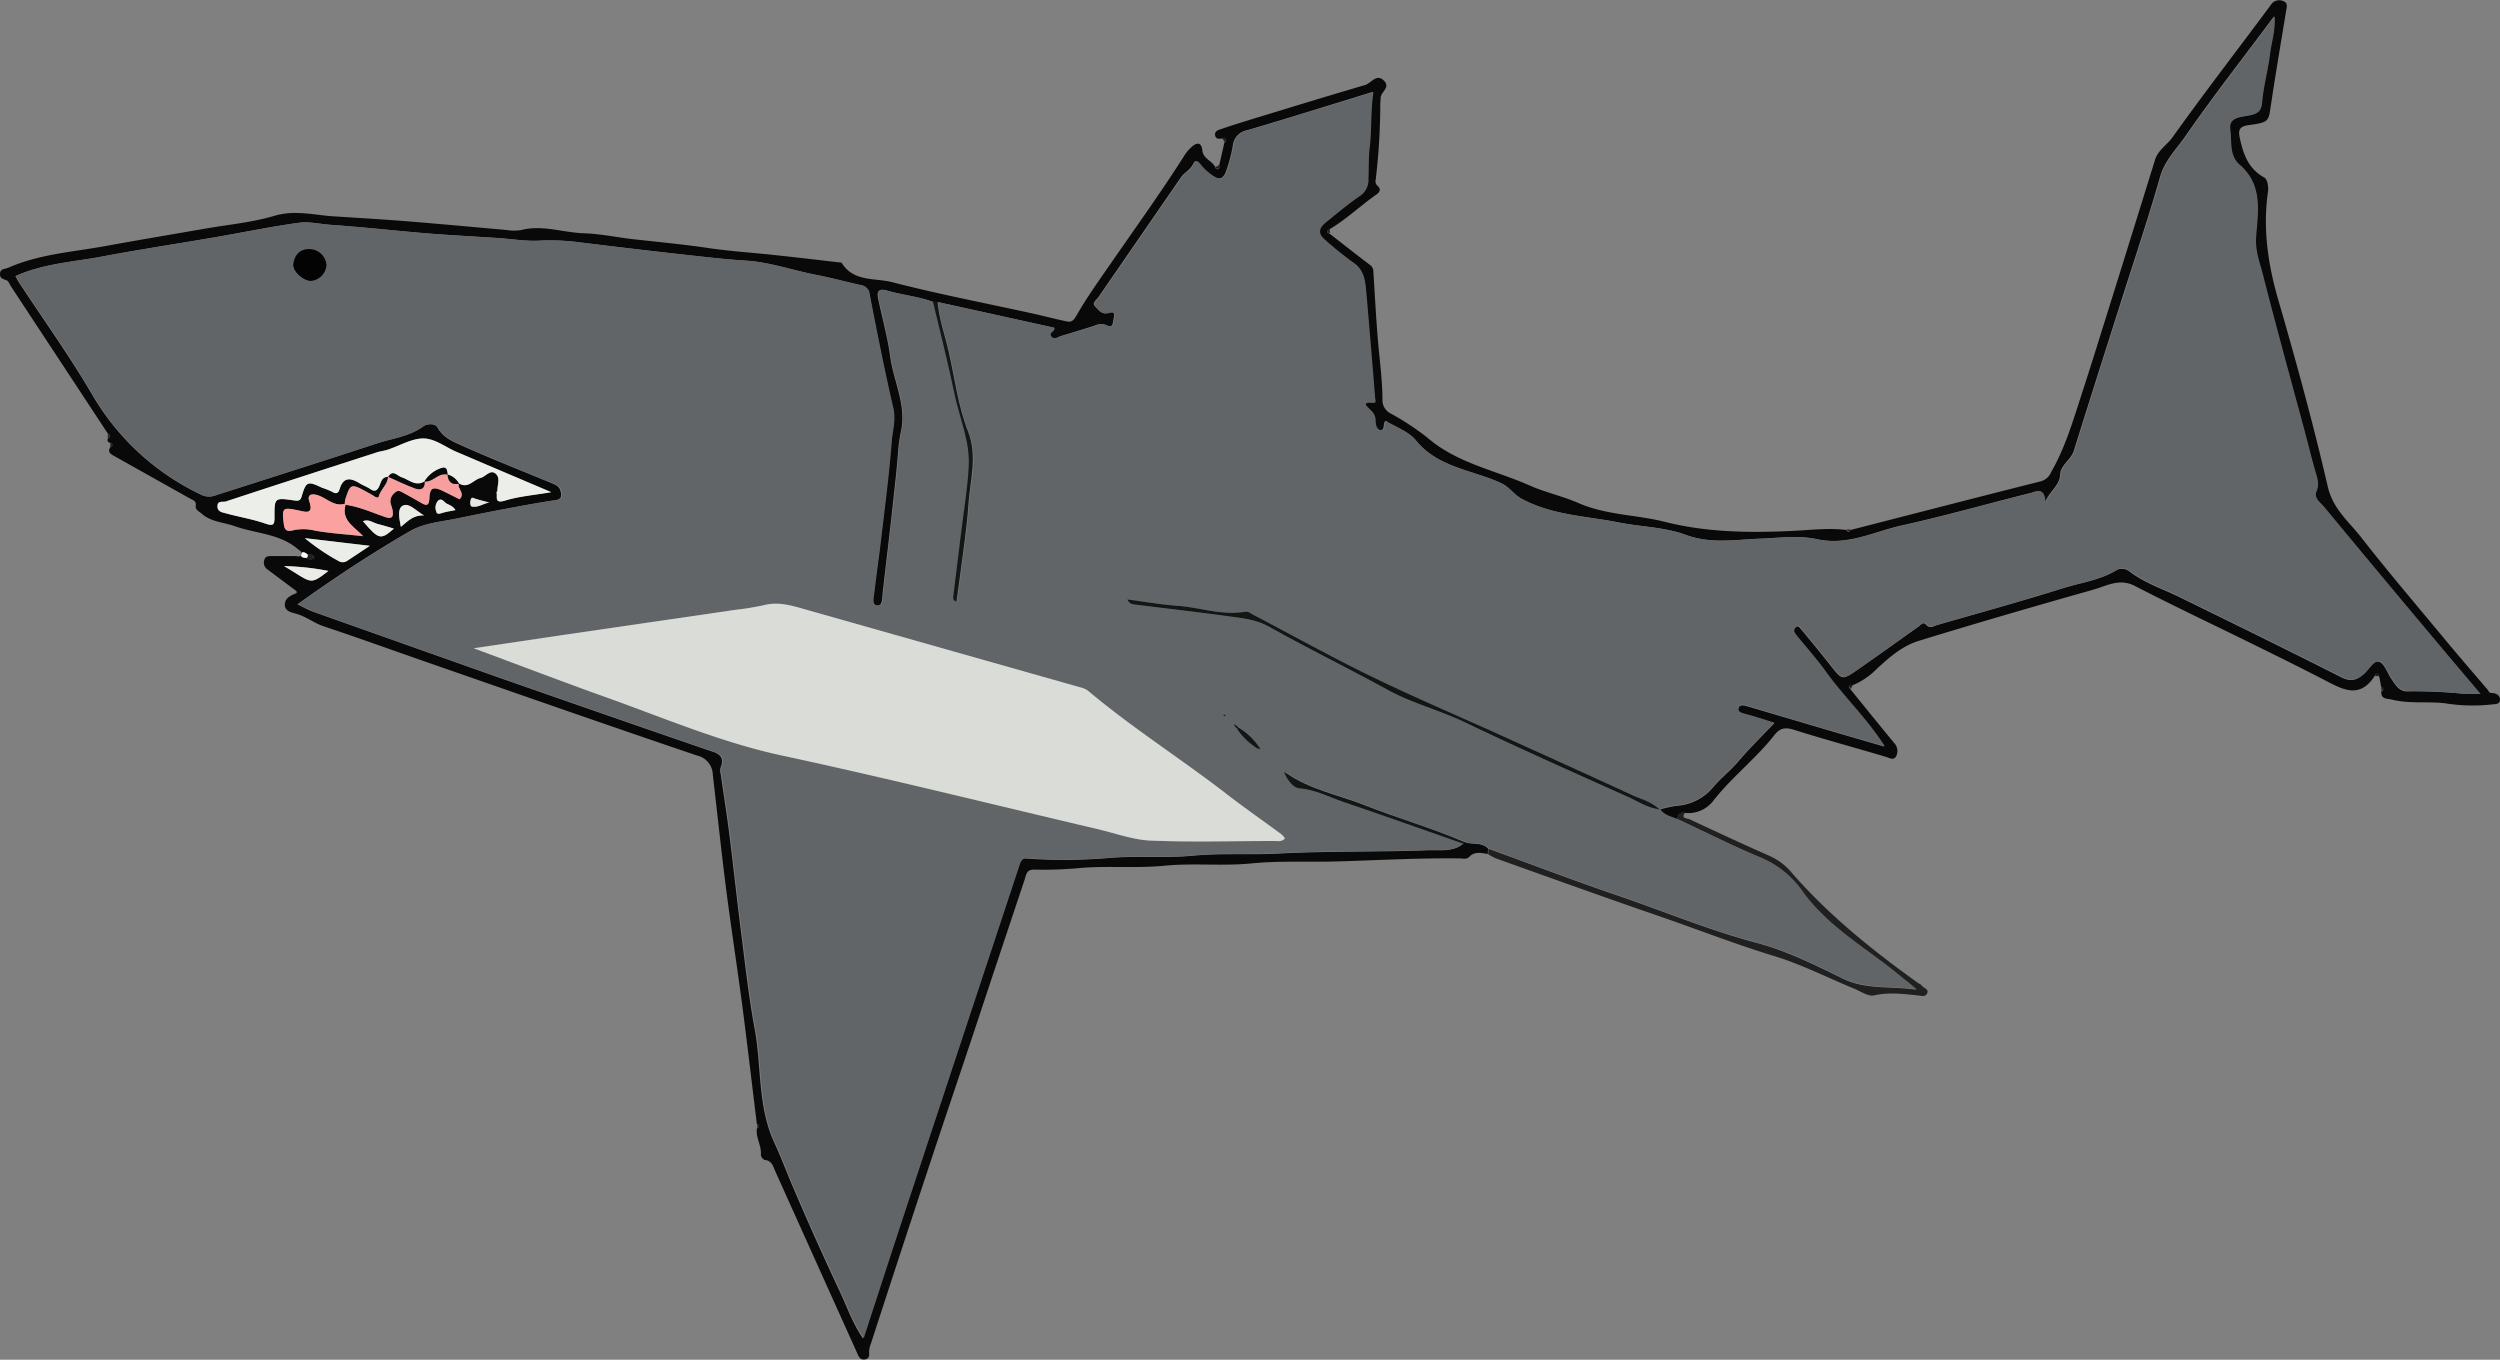 <svg id="Ebene_1" data-name="Ebene 1" xmlns="http://www.w3.org/2000/svg" viewBox="0 0 548.69 298.43"><rect x="0" y="0" width="548.69" height="298.43" fill="#808080" stroke="none"/><defs><style>.cls-1{fill:#090909;}.cls-2{fill:#202020;}.cls-3{fill:#626567;}.cls-4{fill:#ecefe9;}.cls-5{fill:#f69f9e;}.cls-6{fill:#fba2a1;}.cls-7{fill:#151616;}.cls-8{fill:#141515;}.cls-9{fill:#ebeee8;}.cls-10{fill:#eaece7;}.cls-11{fill:#eaede7;}.cls-12{fill:#e5e7e2;}.cls-13{fill:#fefefe;}.cls-14{fill:#d9dcd7;}.cls-15{fill:#030303;}</style></defs><title>great_shark</title><path class="cls-1" d="M271.55,360.55c-.56-.14-.75-.46-.51-1,.64-.35.58-.69,0-1l-21.26-32.31c-.32-.48-.54-1.2-1-1.38-.73-.29-1.46-.38-1.44-1.38,0-1.2,1.1-1.06,1.8-1.37,6.79-3,14.16-3.46,21.34-4.77s14.55-2.54,21.83-3.81c5.09-.89,10.32-1.35,15.24-2.82,4.5-1.34,8.68-.17,13,.11,5,.32,10,.62,15.07,1,7.64.61,15.27,1.32,22.9,2a10.05,10.05,0,0,0,3.24,0c4.66-1.19,9.15.57,13.73.72,3.68.11,7.33.92,11,1.32,5.64.62,11.28,1.16,16.9,2,5,.7,10,1,15,1.57,4.41.47,8.82,1,13.23,1.51.16,0,.41,0,.47.12,2.61,4.21,7.34,3.24,11.1,4.22,10.08,2.61,20.34,4.57,30.52,6.81,2.56.56,5.1,1.23,7.67,1.78,1.12.24,1.57-.14,2.26-1.34,2.33-4.07,5.1-7.9,7.77-11.77,5.35-7.74,10.85-15.37,15.9-23.32a8.42,8.42,0,0,1,1.6-1.88c1.14-1,2.11-1.06,2.32.81s2.11,2.21,2.8,3.61c.09.34.31.59.66.46s.39-.61.28-1l1.09-4.79c.24-.19.53-.4.31-.74s-.65-.26-1-.17c-.65.15-1.23,0-1.34-.7-.16-1,.81-1.2,1.44-1.42,2.73-.93,5.5-1.78,8.26-2.62,7.73-2.36,15.45-4.73,23.21-7,1.39-.41,2.58-2.72,4.27-.82,1.28,1.43-.91,2.39-.86,3.73,0,.41-.06.83-.07,1.24a143.72,143.72,0,0,1-1,16.58,1.36,1.36,0,0,0,.37,1.37c1,.83.36,1.54-.32,2-3.44,2.41-6.49,5.36-10.12,7.51-.84.35-.84.7,0,1.06,2.93,2.28,5.85,4.58,8.81,6.82a1.73,1.73,0,0,1,.74,1.45c.32,5,.58,10.06,1,15.08.38,4.44,1,8.86,1,13.33a3.22,3.22,0,0,0,1.83,2.75,59,59,0,0,1,8.06,5.32c6.51,5.61,14.86,7.12,22.38,10.46,3.44,1.53,7.3,2.36,10.65,3.83,6.2,2.72,12.79,2.57,19.09,4.17,9.06,2.3,18.36,2.42,27.63,2,4-.18,8.07-.72,12.12-.23q.5.81,1,0c13.9-3.57,27.8-7.16,41.72-10.67a3.4,3.4,0,0,0,2.26-2c3.06-5.29,4.76-11.1,6.63-16.85,2.2-6.74,4.29-13.52,6.41-20.29q4.91-15.71,9.78-31.43c.67-2.15,2.65-3.26,3.88-5,7-9.81,14.38-19.33,21.54-29a2.15,2.15,0,0,1,2.79-.79c1,.35.69,1.33.55,2.16-1.13,6.88-2.3,13.74-3.33,20.64-.54,3.62-.4,3.77-4.9,4.38-2.2.3-2.28,1.26-1.89,3,.77,3.5,1.9,6.64,5.36,8.52.64.35.94,2,.8,3-1.2,8.26,0,16.18,2.34,24.16,3.91,13.48,7.61,27,10.78,40.7,1.14,4.91,4.65,7.66,7.35,11.13,6.14,7.88,12.66,15.47,19,23.15,2.86,3.43,5.78,6.8,8.68,10.2.25.29.34.77.86.78,1,0,1.95.47,1.9,1.53s-1.27.89-2,1a37.85,37.85,0,0,1-10.08-.28c-3.87-.44-7.78.15-11.61-.8-1.13-.28-2.4,0-2.38-1.75.64-.35.58-.69,0-1l-.42-2.26c-.33-.77-.69-.91-1.1-.06l-.13.21c-3.22,4.63-6.8,2.64-10.53.7-6-3.11-12-6.06-18-9-8-3.93-16-7.71-23.88-11.79-3.4-1.76-6.23,0-9.17.83-12.8,3.62-25.58,7.32-38.3,11.23-3.73,1.15-6.75,3.86-9.54,6.49a15.7,15.7,0,0,1-4.87,3.21c-.75.06-1.31.21-.49,1,3.17,3.91,6.32,7.84,9.54,11.71a2.53,2.53,0,0,1,.49,2.76c-.53,1.22-1.48.52-2.35.27-6.71-2-13.47-3.82-20.14-5.93-1.88-.59-3.06-.41-4.25,1.11-4.1,5.24-9.46,9.32-13.54,14.58a6.88,6.88,0,0,1-6.06,2.56c-1.18-.2-1.68.37-1.71,1.49-1.24-.62-2.81-.71-3.86-2.25a31.78,31.78,0,0,1,3.6-.79,11.38,11.38,0,0,0,8.13-4.13c1.69-2,3.86-3.69,5.58-5.72,2.4-2.82,5.05-5.41,7.8-8.29-2.36-.72-4.29-1.37-6.25-1.89-.85-.22-1.88-.49-1.62-1.4s1.35-.59,2.17-.35l19.49,5.76,10.32,3c-4-6.19-8.92-10.82-12.84-16.27-2-2.81-4.35-5.41-6.54-8.11-.47-.58-.68-1.23-.07-1.77s1,.19,1.34.57c2.16,2.61,4.31,5.23,6.41,7.89,2.47,3.12,2.48,3.19,5.85.84,4.48-3.11,8.9-6.3,13.35-9.45.51-.36,1-1.16,1.69-.44.88,1,1.71.29,2.49.06,9.2-2.64,18.44-5.19,27.57-8.06,4-1.25,8.23-1.76,11.89-4.06a2.8,2.8,0,0,1,2.55.26c3.31,2.61,7.27,3.88,11,5.69,11.93,5.85,23.86,11.69,35.71,17.69,2,1,3.26.61,4.79-.68,1.15-1,2.13-3.1,3.37-2.76s1.81,2.39,2.7,3.67,1.72,2.94,3.74,2.84a109.22,109.22,0,0,1,12.18.5c.94.06,1.9,0,3.58,0-3.38-4-6.26-7.37-9.1-10.77q-12.66-15.13-25.26-30.3c-.78-.94-2.27-1.88-1.66-3.34.7-1.67.16-3-.28-4.56-.82-2.85-1.51-5.74-2.28-8.61-3.08-11.47-6.25-22.92-9.19-34.43-.69-2.71-1.74-5.28-1.49-8.37.44-5.47,1.52-11.35-3.59-15.73-2.34-2-1.73-5.13-2.08-7.75s2.28-2.71,4.12-3.09c1.66-.34,2.7-.71,2.87-2.86.28-3.59,1.32-7.12,1.74-10.71.3-2.52,1.17-5,1-8.15-6.7,9-13.26,17.36-19.32,26.1-2,2.92-4.66,5.46-5.72,9.18-2.55,9-5.54,17.83-8.36,26.73-3.52,11.1-7.07,22.2-10.54,33.32-.63,2-2.92,3.16-3,5.23-.13,2.47-2.23,3.5-3.35,6.11-.18-3.55-2.06-2.29-3.4-2-9.36,2.34-18.65,5-28.07,7.07-6.1,1.36-11.84,4.49-18.61,3-4-.87-8.3-.27-12.46-.11-5.45.2-10.75,1.21-16.28-.82-4.64-1.7-9.86-1.78-14.79-2.75-7.17-1.41-14.6-1.58-21.31-5.2-1.76-1-2.66-2.59-4.56-3.46-6.3-2.89-13.8-3.36-18.67-9.37-1.57-1.94-4.37-2.88-6.58-4.25-.67.65,0,2.13-1.2,2-.78-.09-1.1-1.22-1.09-2a3.11,3.11,0,0,0-1.08-2.38c-.65-.66-2.3-1.89.51-1.64.87.08.49-.67.46-1q-.94-11.47-1.92-23c-.22-2.61-.34-5.13-3-6.83a76.11,76.11,0,0,1-6-4.85c-1.7-1.36-1.45-2.64.08-3.86,2.45-2,4.85-4,7.44-5.79a4.21,4.21,0,0,0,1.93-3.74c.09-2.31,0-4.61.28-7,.46-3.91.18-7.91.82-12.12-9.46,2.91-18.51,5.75-27.61,8.43a3.8,3.8,0,0,0-3.13,3.47,33.11,33.11,0,0,1-1.46,5.49c-.51,1.52-1.4,2.13-3,1a11.84,11.84,0,0,1-2.74-2.5c-.54-.73-1.08-1-1.46-.14-.61,1.36-2,1.93-2.79,3.11-6,8.74-12,17.41-18,26.14-.41.59-1.49,1.33-.84,2s1.35,1.82,2.66,1.58c.91-.17,1.94-.65,1.5,1.1-.25,1,0,2.36-1.8,1.46a3.18,3.18,0,0,0-2.42.18q-3.66,1.16-7.34,2.26c-.75.22-1.58,1-2.27.06s.9-1.08.69-1.89l-25.53-5.63h-1c-3.32-1.23-6.87-1.55-10.25-2.52-1.93-.55-2.06.49-1.76,1.91.88,4.19,2.05,8.34,2.62,12.57.74,5.49,3.61,10.67,2.36,16.47a30.94,30.94,0,0,0-.6,4.16c-.38,5-1,10-1.53,15-.61,5.49-1.3,11-1.9,16.46-.12,1.08,0,2.69-1.24,2.56s-.77-1.83-.68-2.78c.39-3.77,1-7.51,1.43-11.28.85-7.29,1.83-14.57,2.38-21.88.18-2.42,1-4.79.36-7.37-1.9-8.27-3.55-16.59-5.17-24.92a2.22,2.22,0,0,0-2-2.1c-3.22-.71-6.4-1.59-9.63-2.21-5.17-1-10.16-2.81-15.48-3.14s-10.35-1-15.52-1.53c-6.88-.77-13.75-1.6-20.62-2.44a49.4,49.4,0,0,0-9.08-.42c-3,.18-6.1-.36-9.15-.57-5.12-.35-10.24-.62-15.35-1-7.16-.59-14.3-1.4-21.46-1.9-2.31-.16-4.68-.76-6.91-.45-6.2.84-12.33,2.13-18.5,3.19-8.28,1.42-16.59,2.68-24.84,4.24-6.3,1.18-12.8,1.52-18.86,4.27.26.47.51,1,.82,1.46,5.32,8.09,11,16,15.88,24.31a54.76,54.76,0,0,0,24,22.19,3.76,3.76,0,0,0,3,.22c11.88-3.82,23.79-7.57,35.64-11.47,3.41-1.12,7.1-1.49,10.15-3.75.7-.52,2.59-.77,3.16.3,1.08,2,3,2.9,4.74,3.68,6.62,3,13.41,5.65,20.13,8.44.77.32,1.65.63,2,1.46.9,2.49-.71,2.26-2.46,2.55-6.82,1.12-13.61,2.46-20.38,3.85-3.37.69-7.08,1-10,2.67-8.48,4.91-16.68,10.31-24.79,16.13,1.22.58,2.36,1.24,3.58,1.68l39.51,14q23.3,8.16,46.64,16.19c2,.69,4.38,1,3.1,4.11a2.63,2.63,0,0,0,.07,1.23c.63,4.4,1.33,8.79,1.89,13.2.91,7.2,1.67,14.41,2.59,21.61s1.69,14.25,3,21.29c1.52,8.32.6,17,4.36,25,1.35,2.9,2.5,6,3.78,9q5,11.77,10.45,23.35c1.61,3.4,2.79,7,5.16,10.45,3.15-9.65,6.17-19,9.25-28.32l25-75.63c.25-.75.62-1.44,1.52-1.37a116.2,116.2,0,0,0,18.63-.15c6-.47,11.94.11,17.93-.46,6.27-.59,12.6-.15,18.92-.48,11-.57,21.95-.31,32.91-.72,2.48-.09,5.31.44,7.55-1.45v-.5c1.72.91,4,0,5.48,1.57l-.06,1.19c-1.42-.21-2.85-.64-4.07.63-.59.61-1.42.35-2.15.34-9.06-.12-18.11.42-27.15.67-6.14.17-12.31-.18-18.4.42-6.4.64-12.81-.11-19.16.51-6.15.6-12.3,0-18.41.49a84.9,84.9,0,0,1-10.17.37c-1.76-.07-1.79,1.16-2.13,2.17q-5.58,16.69-11.11,33.39c-3.42,10.27-6.9,20.52-10.29,30.79q-6.22,18.81-12.34,37.66a5.58,5.58,0,0,0-.4,1.67c0,.77.19,1.58-.82,1.8-1.24.27-1.52-.75-1.89-1.57q-8.94-19.83-17.87-39.67c-.48-1.07-.74-2.38-2.34-2.52a1.42,1.42,0,0,1-.84-1.11c.19-2-1.15-3.78-.88-5.78.64-.35.58-.69,0-1-1.07-8.72-2.08-17.44-3.22-26.15-1.09-8.29-2.38-16.56-3.45-24.85-1.1-8.55-2-17.12-3-25.69a4.39,4.39,0,0,0-3.46-4.18c-19.79-6.7-39.51-13.61-59.24-20.47-7.57-2.63-15.1-5.36-22.7-7.89-2.06-.69-3.74-2.06-5.82-2.69-1-.32-2.76-.49-2.7-2.11,0-1.37,1.33-2,2.52-2.46,0,0,.13-.1.13-.14a1.92,1.92,0,0,0-.12-.34c-2.17-1.62-4.35-3.24-6.51-4.87a1.78,1.78,0,0,1-.51-2c.22-.83,1-.8,1.62-.8h5.24c.45,0,1.08.32,1.3-.32s-.46-.91-.89-1.27c-4-3.39-9.22-3.34-13.83-5-2.43-.86-5.16-.88-7.24-2.75-.61-.55-1.42-.76-1.26-1.86.13-.93-.77-1.16-1.4-1.51l-16.44-9.22c-.76-.43-1.53-.79-1-1.87C272,361.22,272.32,360.89,271.55,360.55ZM314.81,385c-.46-.37-1.1-.81-1.37-.06s.51.85,1.1.86a1.55,1.55,0,0,0,1.81,0C316.09,385.08,315.55,385,314.81,385Zm8.38-10.89c3,.43,5.79,1.71,8.64,2.67,1.66.56,1.86-.12,1.69-1.42a16.93,16.93,0,0,0-.46-1.65,2.36,2.36,0,0,1,.88-2.18c.73-.79,1.34-.34,2,0q2,1.06,3.88,2.18c1.19.69,1.7.57,1.77-1,.11-2.34.84-2.66,3-1.61,1.25.6,2.48,1.24,3.62,1.81,1.34-1.36-.59-2.32-.16-3.51,2,1.24,3.13-.77,4.68-1.18,1.14-.3,2.06-2,3.3-1s.41,2.47.45,3.75c0,.15-.23.32-.19.44.25.92-.57,2.51,1.82,1.78,3.12-1,6.44-1.21,10.18-1.86-7.19-3.06-13.92-5.9-20.63-8.78-2.46-1-4.87-3-7.34-3s-5.27,1.59-7.91,2.46c-.77.25-1.6.33-2.38.58Q313.43,368,296.86,373.4c-.61.2-1.87-.31-1.82,1.11,0,1.14,1,1.27,1.75,1.46,2.91.81,5.93,1.29,8.77,2.28,1.9.66,2,.09,2-1.52,0-4.11,0-4.17,4.13-3.59.92.13,1.48.29,1.8-.77,1-3.39,1.3-3.49,4.48-2a18.94,18.94,0,0,1,2.28.91c1,.63,1.37.14,1.61-.64.82-2.68,2.42-2.43,4.35-1.25.77.47,1.66.77,2.4,1.29,1,.65,1.43.37,1.9-.56s.56-2.19,2-2.13c-.1,1.7-1.62,2.72-2,4.29-.13.47-.64.26-1,0-.62-.41-1.29-.75-1.94-1.11-3.15-1.7-3.33-1.62-4.43,1.79a5.17,5.17,0,0,0-.12,1c-2.4.65-4-1.33-6-1.92-1.54-.46-2.22.13-1.77,1.38,1,2.93-.89,2.27-2.28,2-3.53-.74-3.71-.65-3.36,2.6.15,1.4.38,2.25,2.28,1.69a10.63,10.63,0,0,1,4.64.13c3.39.59,6.85.81,10.51,1.2C325,378.87,322.22,377.54,323.19,374.14Zm5.31,9-14.26-1.63a47,47,0,0,0,7.38,5,1.73,1.73,0,0,0,1.89,0C325,385.45,326.48,384.45,328.5,383.14Zm-9.07,5.54a57.82,57.82,0,0,0-9.76-1.07c6.19,3.61,5.49,4.37,9.76,1Zm21-12.17c-1.88-1.08-3.31-2.86-4.69-2.16-1.22.62-.8,2.72-.42,4.65,1.57-1.3,2.73-2.65,5.12-2.52Zm-6.64,2.87c-1.3-.37-2.38-.73-3.48-1s-2-1.16-3.32-.64c3.47,4.07,3.91,4.18,6.81,1.61Zm13.52-4c-.6-1.06-1.56-1.08-2.17-1.61s-1-1.09-1.68-.46a2.31,2.31,0,0,0-.38,2.35c.18.85,1,.37,1.64.22.83-.25,1.58-.38,2.59-.58Zm7.5-1.66c-1-.27-2-.51-3-.81-.37-.11-.83-.48-1.06-.06a2.1,2.1,0,0,0-.12,1.42c.12.47.67.36,1.06.34,1.06-.14,2-.83,3.12-1Z" transform="translate(-247.34 -263.34)"/><path class="cls-2" d="M615.55,443.14c0-1.12.53-1.7,1.71-1.49-1.22,1.36.44,1.28.88,1.49,5.79,2.71,11.59,5.42,17.46,8a13.48,13.48,0,0,1,5,3.76c8.16,9.36,17.78,17.09,27.85,24.28.2.14.51.21.62.4.39.64,1.76.79,1.19,1.86-.41.78-1.35.43-2.07.36-3.18-.32-6.29-.73-9.53,0-1.28.29-2.94-.88-4.39-1.48-5.83-2.4-11.5-5.31-17.5-7.14-8.62-2.62-17-5.92-25.49-8.84-11.9-4.08-23.73-8.37-35.59-12.59a12.45,12.45,0,0,1-1.73-.93l.06-1.19c9.19,3.33,18.32,6.83,27.58,10,10.45,3.52,20.61,7.83,31.33,10.67,6.59,1.74,12.86,4.9,19,7.89,5,2.42,10.24,1.53,16,2.37l-2.05-1.72c-.5-.41-.8-.6-1.18-.92-7.27-6.14-15.83-10.71-21.65-18.65a21.38,21.38,0,0,0-9.08-7.55C627.77,449.07,621.71,446,615.55,443.14Z" transform="translate(-247.34 -263.34)"/><path class="cls-2" d="M515.35,293.64c.37-.09.77-.23,1,.17s-.07.55-.31.74A1.15,1.15,0,0,0,515.35,293.64Z" transform="translate(-247.34 -263.34)"/><path class="cls-2" d="M515,299.34c.1.39.19.82-.28,1s-.57-.12-.66-.46C514.49,300,514.75,299.71,515,299.34Z" transform="translate(-247.34 -263.34)"/><path class="cls-2" d="M539.21,314.58c-.84-.36-.83-.71,0-1.06Z" transform="translate(-247.34 -263.34)"/><path class="cls-2" d="M271,358.53c.59.34.65.68,0,1Z" transform="translate(-247.34 -263.34)"/><path class="cls-2" d="M271.55,360.55c.77.34.46.67,0,1Z" transform="translate(-247.34 -263.34)"/><path class="cls-2" d="M653.55,379.55q-.5.81-1,0Z" transform="translate(-247.34 -263.34)"/><path class="cls-2" d="M768.55,411.71c.41-.85.77-.72,1.1.06Z" transform="translate(-247.34 -263.34)"/><path class="cls-2" d="M653.55,414.57c-.81-.81-.26-1,.49-1Z" transform="translate(-247.34 -263.34)"/><path class="cls-2" d="M770,414c.59.34.65.68,0,1Z" transform="translate(-247.34 -263.34)"/><path class="cls-2" d="M413.55,510c.59.34.65.68,0,1Z" transform="translate(-247.34 -263.34)"/><path class="cls-2" d="M312.45,393.06a1.92,1.92,0,0,1,.12.34l-.13.14A1.08,1.08,0,0,0,312.45,393.06Z" transform="translate(-247.34 -263.34)"/><path class="cls-3" d="M615.55,443.14c6.16,2.86,12.23,5.94,18.51,8.5a21.38,21.38,0,0,1,9.08,7.55c5.82,7.94,14.38,12.51,21.65,18.65.38.32.79.6,1.18.92s1,.82,2.05,1.72c-5.8-.85-11,0-16-2.37-6.19-3-12.46-6.15-19-7.89-10.72-2.83-20.88-7.15-31.33-10.67-9.26-3.12-18.39-6.62-27.58-10-1.51-1.62-3.76-.66-5.48-1.57-7.1-3-14.53-5.13-21.7-8-5.77-2.29-12-3.4-17.23-7.08l-.48-.2.2.48c.73,1.34,1.8,3,3.08,3.06,3.53.29,6.55,1.94,9.76,3,8.82,3,17.58,6.11,26.37,9.19-2.23,1.89-5.07,1.36-7.55,1.45-11,.41-22,.15-32.91.72-6.32.33-12.65-.11-18.92.48-6,.57-12,0-17.93.46a116.2,116.2,0,0,1-18.63.15c-.9-.07-1.27.62-1.52,1.37q-12.52,37.81-25,75.63c-3.08,9.32-6.1,18.67-9.25,28.32-2.36-3.39-3.55-7-5.16-10.45Q426.3,535,421.31,523.26c-1.28-3-2.43-6.16-3.78-9-3.76-8.06-2.83-16.73-4.36-25-1.29-7-2.07-14.18-3-21.29s-1.68-14.41-2.59-21.61c-.56-4.41-1.26-8.8-1.89-13.2a2.63,2.63,0,0,1-.07-1.23c1.29-3.15-1.1-3.42-3.1-4.11q-23.33-8.07-46.64-16.19-19.78-6.93-39.51-14c-1.22-.44-2.36-1.1-3.58-1.68,8.12-5.81,16.32-11.21,24.79-16.13,2.87-1.66,6.58-2,10-2.67,6.77-1.39,13.56-2.72,20.38-3.85,1.76-.29,3.37-.06,2.46-2.55-.3-.83-1.18-1.14-2-1.46-6.72-2.79-13.5-5.44-20.13-8.44-1.74-.81-3.74-1.66-4.79-3.66-.57-1.07-2.45-.82-3.16-.3-3.06,2.26-6.74,2.63-10.15,3.75-11.85,3.9-23.76,7.65-35.64,11.47a3.76,3.76,0,0,1-3-.22,54.76,54.76,0,0,1-24-22.19c-4.86-8.35-10.56-16.22-15.88-24.31-.31-.47-.56-1-.82-1.46,6.06-2.75,12.56-3.09,18.86-4.27,8.25-1.55,16.56-2.81,24.84-4.24,6.17-1.06,12.3-2.35,18.5-3.19,2.23-.3,4.6.29,6.91.45,7.16.5,14.3,1.3,21.46,1.9,5.11.42,10.23.7,15.35,1,3,.21,6.12.75,9.15.57a49.4,49.4,0,0,1,9.08.42c6.87.84,13.74,1.67,20.62,2.44,5.17.58,10.34,1.21,15.52,1.53s10.31,2.16,15.48,3.14c3.23.62,6.42,1.5,9.63,2.21a2.22,2.22,0,0,1,2,2.1c1.61,8.33,3.26,16.66,5.17,24.92.6,2.59-.17,5-.36,7.37-.55,7.31-1.53,14.59-2.38,21.88-.44,3.76-1,7.51-1.43,11.28-.1,1-.66,2.64.68,2.78s1.12-1.48,1.24-2.56c.6-5.49,1.28-11,1.9-16.46.56-5,1.15-10,1.53-15a30.94,30.94,0,0,1,.6-4.16c1.25-5.8-1.62-11-2.36-16.47-.57-4.23-1.74-8.38-2.62-12.57-.3-1.42-.17-2.46,1.76-1.91,3.38,1,6.93,1.29,10.25,2.52,1.59,6.74,3.33,13.44,4.72,20.22,1.08,5.24,3.38,10.3,3.14,15.72-.22,4.93-1.09,9.84-1.68,14.76-.57,4.67-1.16,9.33-1.72,14a1,1,0,0,0,.7,1.17c.27-2,.55-3.86.79-5.75.64-5.16,1.48-10.3,1.82-15.48.36-5.38,2.12-10.59-.1-16.24s-2.9-11.66-4.24-17.53c-.82-3.61-2.1-7.11-2.41-10.83l25.53,5.63c.22.82-1.33,1.06-.69,1.89s1.52.16,2.27-.06q3.68-1.1,7.34-2.26a3.18,3.18,0,0,1,2.42-.18c1.81.91,1.54-.45,1.8-1.46.44-1.75-.6-1.27-1.5-1.1-1.31.24-2-.91-2.66-1.58s.43-1.38.84-2c6-8.72,12.06-17.4,18-26.14.8-1.18,2.18-1.74,2.79-3.11.38-.83.92-.59,1.46.14a11.84,11.84,0,0,0,2.74,2.5c1.6,1.16,2.49.54,3-1a33.11,33.11,0,0,0,1.46-5.49,3.8,3.8,0,0,1,3.13-3.47c9.1-2.68,18.15-5.52,27.61-8.43-.64,4.21-.36,8.2-.82,12.12-.28,2.33-.19,4.63-.28,7a4.21,4.21,0,0,1-1.93,3.74c-2.59,1.77-5,3.82-7.44,5.79-1.53,1.23-1.78,2.5-.08,3.86a76.11,76.11,0,0,0,6,4.85c2.63,1.7,2.75,4.22,3,6.83q1,11.47,1.92,23c0,.38.42,1.13-.46,1-2.8-.25-1.16,1-.51,1.64a3.11,3.11,0,0,1,1.08,2.38c0,.83.31,2,1.09,2,1.2.15.53-1.33,1.2-2,2.2,1.37,5,2.31,6.58,4.25,4.87,6,12.37,6.48,18.67,9.37,1.9.87,2.79,2.51,4.56,3.46,6.71,3.62,14.14,3.79,21.31,5.2,4.93,1,10.15,1,14.79,2.75,5.53,2,10.83,1,16.28.82,4.16-.15,8.49-.76,12.46.11,6.77,1.48,12.51-1.65,18.61-3,9.41-2.1,18.7-4.74,28.07-7.07,1.33-.33,3.21-1.6,3.4,2,1.12-2.61,3.22-3.64,3.35-6.11.11-2.08,2.4-3.2,3-5.23q5.2-16.68,10.54-33.32c2.82-8.9,5.81-17.76,8.36-26.73,1.06-3.72,3.69-6.26,5.72-9.18,6.06-8.73,12.62-17.12,19.32-26.1.19,3.15-.68,5.63-1,8.15-.42,3.59-1.46,7.12-1.74,10.71-.17,2.15-1.21,2.52-2.87,2.86-1.84.37-4.48.36-4.12,3.09s-.26,5.74,2.08,7.75c5.11,4.39,4,10.27,3.59,15.73-.25,3.1.8,5.67,1.49,8.37,2.93,11.51,6.11,23,9.19,34.43.77,2.87,1.47,5.76,2.28,8.61.43,1.51,1,2.89.28,4.56-.61,1.46.88,2.4,1.66,3.34q12.56,15.2,25.26,30.3c2.85,3.4,5.72,6.78,9.1,10.77-1.69,0-2.64,0-3.58,0A109.22,109.22,0,0,0,776,415c-2,.09-2.8-1.5-3.74-2.84s-1.55-3.35-2.7-3.67-2.21,1.79-3.37,2.76c-1.53,1.29-2.77,1.7-4.79.68-11.85-6-23.79-11.84-35.71-17.69-3.7-1.81-7.66-3.08-11-5.69a2.8,2.8,0,0,0-2.55-.26c-3.66,2.3-7.91,2.8-11.89,4.06-9.13,2.88-18.36,5.42-27.57,8.06-.78.22-1.61.92-2.49-.06-.64-.72-1.18.08-1.69.44-4.45,3.15-8.87,6.34-13.35,9.45-3.37,2.34-3.38,2.28-5.85-.84-2.1-2.66-4.25-5.28-6.41-7.89-.32-.38-.64-1.19-1.34-.57s-.4,1.19.07,1.77c2.19,2.69,4.51,5.29,6.54,8.11,3.92,5.45,8.87,10.08,12.84,16.27l-10.47-3-19.47-5.8c-.82-.24-1.89-.61-2.17.35s.77,1.17,1.62,1.4c2,.52,3.9,1.17,6.25,1.89-2.75,2.89-5.4,5.47-7.8,8.29-1.72,2-3.89,3.67-5.58,5.72a11.38,11.38,0,0,1-8.13,4.13,31.78,31.78,0,0,0-3.6.79C612.74,442.42,614.31,442.51,615.55,443.14Zm-97.2-20.39.5.51a14.82,14.82,0,0,0,4.62,4.39l.49.19-.2-.49a14.31,14.31,0,0,0-4.61-4.4l-.51-.48-.49-.22Zm11,24.59a5.6,5.6,0,0,0-.78-.87c-4.08-3-8.24-5.9-12.25-9-9.93-7.67-20.57-14.4-30.19-22.49a4.27,4.27,0,0,0-1.57-.74q-30-8.52-60-17c-3.16-.9-6.26-2-9.65-1.08a58,58,0,0,1-6.1,1q-9.43,1.39-18.87,2.75l-18.87,2.76-19.8,2.94c9.88,3.67,19.48,7.34,29.15,10.79,12.76,4.56,25.21,9.89,38.6,12.77,23.18,5,46.19,10.74,69.28,16.15,3.85.9,7.69,2.34,11.57,2.5,9,.37,18,.11,27,.09.84,0,1.68.23,2.49-.57ZM494.76,394.9a1.69,1.69,0,0,0,1.41,1.1c6.87.86,13.76,1.64,20.62,2.58,3.07.42,6.1.67,9,2.29,8.62,4.81,17.48,9.17,26.13,13.91,5.38,3,11.33,4.43,16.85,7.07,11.88,5.69,23.91,11.06,35.93,16.43,2,.9,3.92,2.27,6.86,2.72-2.06-1.87-4.14-2.29-6-3.13-10.53-4.86-21.1-9.63-31.66-14.42-8.74-4-17.58-7.71-26.19-11.92s-16.91-8.83-25.35-13.26c-.57-.3-1.1-.79-1.83-.66-5.08.86-9.93-1-14.91-1.32-3.53-.25-7.07-.89-10.86-1.39ZM319,321.52a3.78,3.78,0,0,0-3.91-3.55c-2.12,0-3.12,1.43-3.44,3.24-.28,1.61,2.13,3.81,3.89,3.8A3.74,3.74,0,0,0,319,321.52Zm197.3,98.84a2.55,2.55,0,0,0-.4-.2l-.17.17a3.3,3.3,0,0,0,.42.22Z" transform="translate(-247.34 -263.34)"/><path class="cls-4" d="M332.55,368c-1.47,0-1.58,1.24-2,2.13s-1,1.21-1.9.56c-.74-.51-1.63-.81-2.4-1.29-1.93-1.18-3.52-1.44-4.35,1.25-.24.78-.64,1.27-1.61.64a18.94,18.94,0,0,0-2.28-.91c-3.18-1.51-3.47-1.41-4.48,2-.32,1-.87.9-1.8.77-4.09-.59-4.16-.52-4.13,3.59,0,1.62-.11,2.18-2,1.52-2.84-1-5.86-1.46-8.77-2.28-.69-.19-1.71-.32-1.75-1.46,0-1.42,1.21-.91,1.82-1.11,11-3.64,22.11-7.21,33.17-10.78.78-.25,1.61-.33,2.38-.58,2.65-.87,5.3-2.54,7.91-2.46s4.88,2,7.34,3c6.71,2.87,13.44,5.72,20.63,8.78-3.73.65-7.06.91-10.18,1.86-2.39.73-1.57-.86-1.82-1.78,0-.12.2-.3.19-.44,0-1.28.7-2.87-.45-3.75s-2.17.74-3.3,1c-1.55.42-2.71,2.42-4.68,1.18v.06a4,4,0,0,0-2.49-2h0c-.14-1-.11-2-1.78-1.27a6.85,6.85,0,0,0-3.28,2.77h0c-2,1.28-3.44-.41-5.12-.9-.91-.26-1.86-1.74-2.87-.11Z" transform="translate(-247.34 -263.34)"/><path class="cls-5" d="M323,373.94a5.18,5.18,0,0,1,.12-1c1.1-3.41,1.29-3.49,4.43-1.79.66.35,1.32.7,1.94,1.11.39.25.91.46,1,0,.42-1.57,2-2.59,2-4.29h0c1.91.84,3.8,1.75,5.75,2.49,1.27.48,2.33.27,2.24-1.48h0c1.9.21,3.07-2,5.06-1.5h0c.11,1.56.9,2.28,2.49,2v-.06c-.43,1.19,1.5,2.15.16,3.51-1.13-.57-2.37-1.2-3.62-1.81-2.19-1.06-2.92-.74-3,1.61-.08,1.57-.58,1.7-1.77,1s-2.58-1.47-3.88-2.18c-.64-.35-1.24-.8-2,0a2.36,2.36,0,0,0-.88,2.18c.12.56.38,1.09.46,1.65.17,1.3,0,2-1.69,1.42-2.85-1-5.62-2.24-8.64-2.67A1,1,0,0,1,323,373.94Z" transform="translate(-247.34 -263.34)"/><path class="cls-6" d="M323.19,374.14c-1,3.39,1.86,4.71,3.81,6.85-3.66-.4-7.12-.61-10.51-1.2a10.63,10.63,0,0,0-4.64-.13c-1.9.56-2.13-.29-2.28-1.69-.35-3.24-.17-3.34,3.36-2.6,1.39.29,3.32,1,2.28-2-.45-1.26.23-1.84,1.77-1.38,2,.59,3.59,2.57,6,1.92A1,1,0,0,0,323.19,374.14Z" transform="translate(-247.34 -263.34)"/><path class="cls-7" d="M453.12,329.59c.31,3.72,1.59,7.23,2.41,10.83,1.34,5.87,2.06,12,4.24,17.53s.45,10.86.1,16.24c-.34,5.18-1.18,10.32-1.82,15.48-.24,1.9-.52,3.79-.79,5.75-.82-.34-.74-.81-.7-1.17.56-4.67,1.15-9.33,1.72-14,.6-4.92,1.46-9.82,1.68-14.76.24-5.42-2.06-10.48-3.14-15.72-1.39-6.78-3.13-13.48-4.72-20.22Z" transform="translate(-247.34 -263.34)"/><path class="cls-8" d="M568.55,448.52c-8.79-3.07-17.55-6.2-26.37-9.19-3.21-1.09-6.23-2.73-9.76-3-1.28-.11-2.35-1.71-3.08-3.06l.27-.28c5.2,3.67,11.46,4.79,17.23,7.08,7.16,2.84,14.6,4.94,21.7,8Z" transform="translate(-247.34 -263.34)"/><path class="cls-9" d="M328.5,383.14c-2,1.34-3.49,2.34-5,3.3a1.73,1.73,0,0,1-1.89,0,47,47,0,0,1-7.38-5Z" transform="translate(-247.34 -263.34)"/><path class="cls-10" d="M319.43,388.65c-4.27,3.32-3.57,2.57-9.76-1.07A57.82,57.82,0,0,1,319.43,388.65Z" transform="translate(-247.34 -263.34)"/><path class="cls-11" d="M340.44,376.48c-2.39-.13-3.55,1.22-5.12,2.49-.37-1.93-.8-4,.42-4.65C337.13,373.62,338.55,375.4,340.44,376.48Z" transform="translate(-247.34 -263.34)"/><path class="cls-9" d="M333.8,379.35c-2.9,2.57-3.33,2.46-6.8-1.62,1.28-.52,2.25.39,3.32.64S332.49,379,333.8,379.35Z" transform="translate(-247.34 -263.34)"/><path class="cls-10" d="M347.31,375.3c-1,.2-1.8.32-2.58.51-.61.15-1.46.63-1.64-.22a2.31,2.31,0,0,1,.38-2.35c.72-.63,1.2.06,1.68.46S346.71,374.24,347.31,375.3Z" transform="translate(-247.34 -263.34)"/><path class="cls-12" d="M354.81,373.64c-1.13.14-2.06.83-3.12.89-.39,0-.94.12-1.06-.34a2.1,2.1,0,0,1,.12-1.42c.23-.42.69,0,1.06.06C352.8,373.14,353.81,373.38,354.81,373.64Z" transform="translate(-247.34 -263.34)"/><path class="cls-2" d="M314.81,385a1.24,1.24,0,0,1,1.54.83,1.55,1.55,0,0,1-1.81,0,.57.57,0,0,0,.31-.74Z" transform="translate(-247.34 -263.34)"/><path class="cls-13" d="M314.81,385a.57.57,0,0,1-.22.78l0,0c-.6,0-1.35-.15-1.1-.86S314.36,384.67,314.81,385Z" transform="translate(-247.34 -263.34)"/><path class="cls-14" d="M529.36,447.34c-.76.84-1.64.58-2.45.58-9,0-18,.28-27-.09-3.88-.16-7.72-1.59-11.57-2.5-23.09-5.42-46.1-11.17-69.28-16.15-13.39-2.88-25.84-8.21-38.6-12.77-9.67-3.45-19.27-7.13-29.15-10.79l19.8-2.94L390,399.92l18.87-2.75a58,58,0,0,0,6.1-1c3.39-.88,6.5.19,9.65,1.08l60,17a4.27,4.27,0,0,1,1.57.74c9.62,8.09,20.26,14.82,30.19,22.49,4,3.1,8.17,6,12.25,9A5.6,5.6,0,0,1,529.36,447.34Z" transform="translate(-247.34 -263.34)"/><path class="cls-8" d="M494.76,394.9c3.79.5,7.33,1.14,10.9,1.39,5,.35,9.83,2.18,14.91,1.32.74-.12,1.26.36,1.83.66,8.45,4.43,16.79,9.08,25.35,13.26s17.46,8,26.19,11.92c10.56,4.79,21.13,9.56,31.66,14.42,1.83.84,3.91,1.26,6,3.13-2.94-.45-4.84-1.81-6.86-2.72-12-5.37-24.06-10.74-35.93-16.43-5.51-2.64-11.46-4.12-16.85-7.07-8.65-4.74-17.52-9.1-26.13-13.91-2.91-1.62-5.94-1.87-9-2.29-6.86-.94-13.75-1.72-20.62-2.58A1.69,1.69,0,0,1,494.76,394.9Z" transform="translate(-247.34 -263.34)"/><path class="cls-15" d="M319,321.52A3.74,3.74,0,0,1,315.6,325c-1.76,0-4.18-2.18-3.89-3.8C312,319.4,313,318,315.15,318A3.78,3.78,0,0,1,319,321.52Z" transform="translate(-247.34 -263.34)"/><path class="cls-8" d="M519.14,423a14.32,14.32,0,0,1,4.61,4.4l-.3.29a14.83,14.83,0,0,1-4.62-4.39Z" transform="translate(-247.34 -263.34)"/><path class="cls-8" d="M516.35,420.36c-.05.06-.13.19-.15.18a3.3,3.3,0,0,1-.42-.22c.06-.06.14-.18.17-.17A2.5,2.5,0,0,1,516.35,420.36Z" transform="translate(-247.34 -263.34)"/><path class="cls-8" d="M518.34,422.75l-.21-.49.49.22Z" transform="translate(-247.34 -263.34)"/><path class="cls-8" d="M518.84,423.26l-.5-.51.28-.27.51.48Z" transform="translate(-247.34 -263.34)"/><path class="cls-8" d="M523.76,427.35l.2.49-.49-.19Z" transform="translate(-247.34 -263.34)"/><path class="cls-8" d="M529.35,433.24l-.2-.48.48.2Z" transform="translate(-247.34 -263.34)"/><path class="cls-1" d="M340.55,369c.09,1.75-1,2-2.24,1.48-2-.74-3.84-1.65-5.75-2.49,1-1.64,2-.16,2.87.11C337.07,368.61,338.55,370.3,340.55,369Z" transform="translate(-247.34 -263.34)"/><path class="cls-1" d="M345.55,367.51c-2-.51-3.16,1.71-5.06,1.5a6.86,6.86,0,0,1,3.28-2.77C345.47,365.54,345.44,366.47,345.55,367.51Z" transform="translate(-247.34 -263.34)"/><path class="cls-1" d="M348.08,369.51c-1.6.29-2.38-.43-2.49-2A4,4,0,0,1,348.08,369.51Z" transform="translate(-247.34 -263.34)"/></svg>